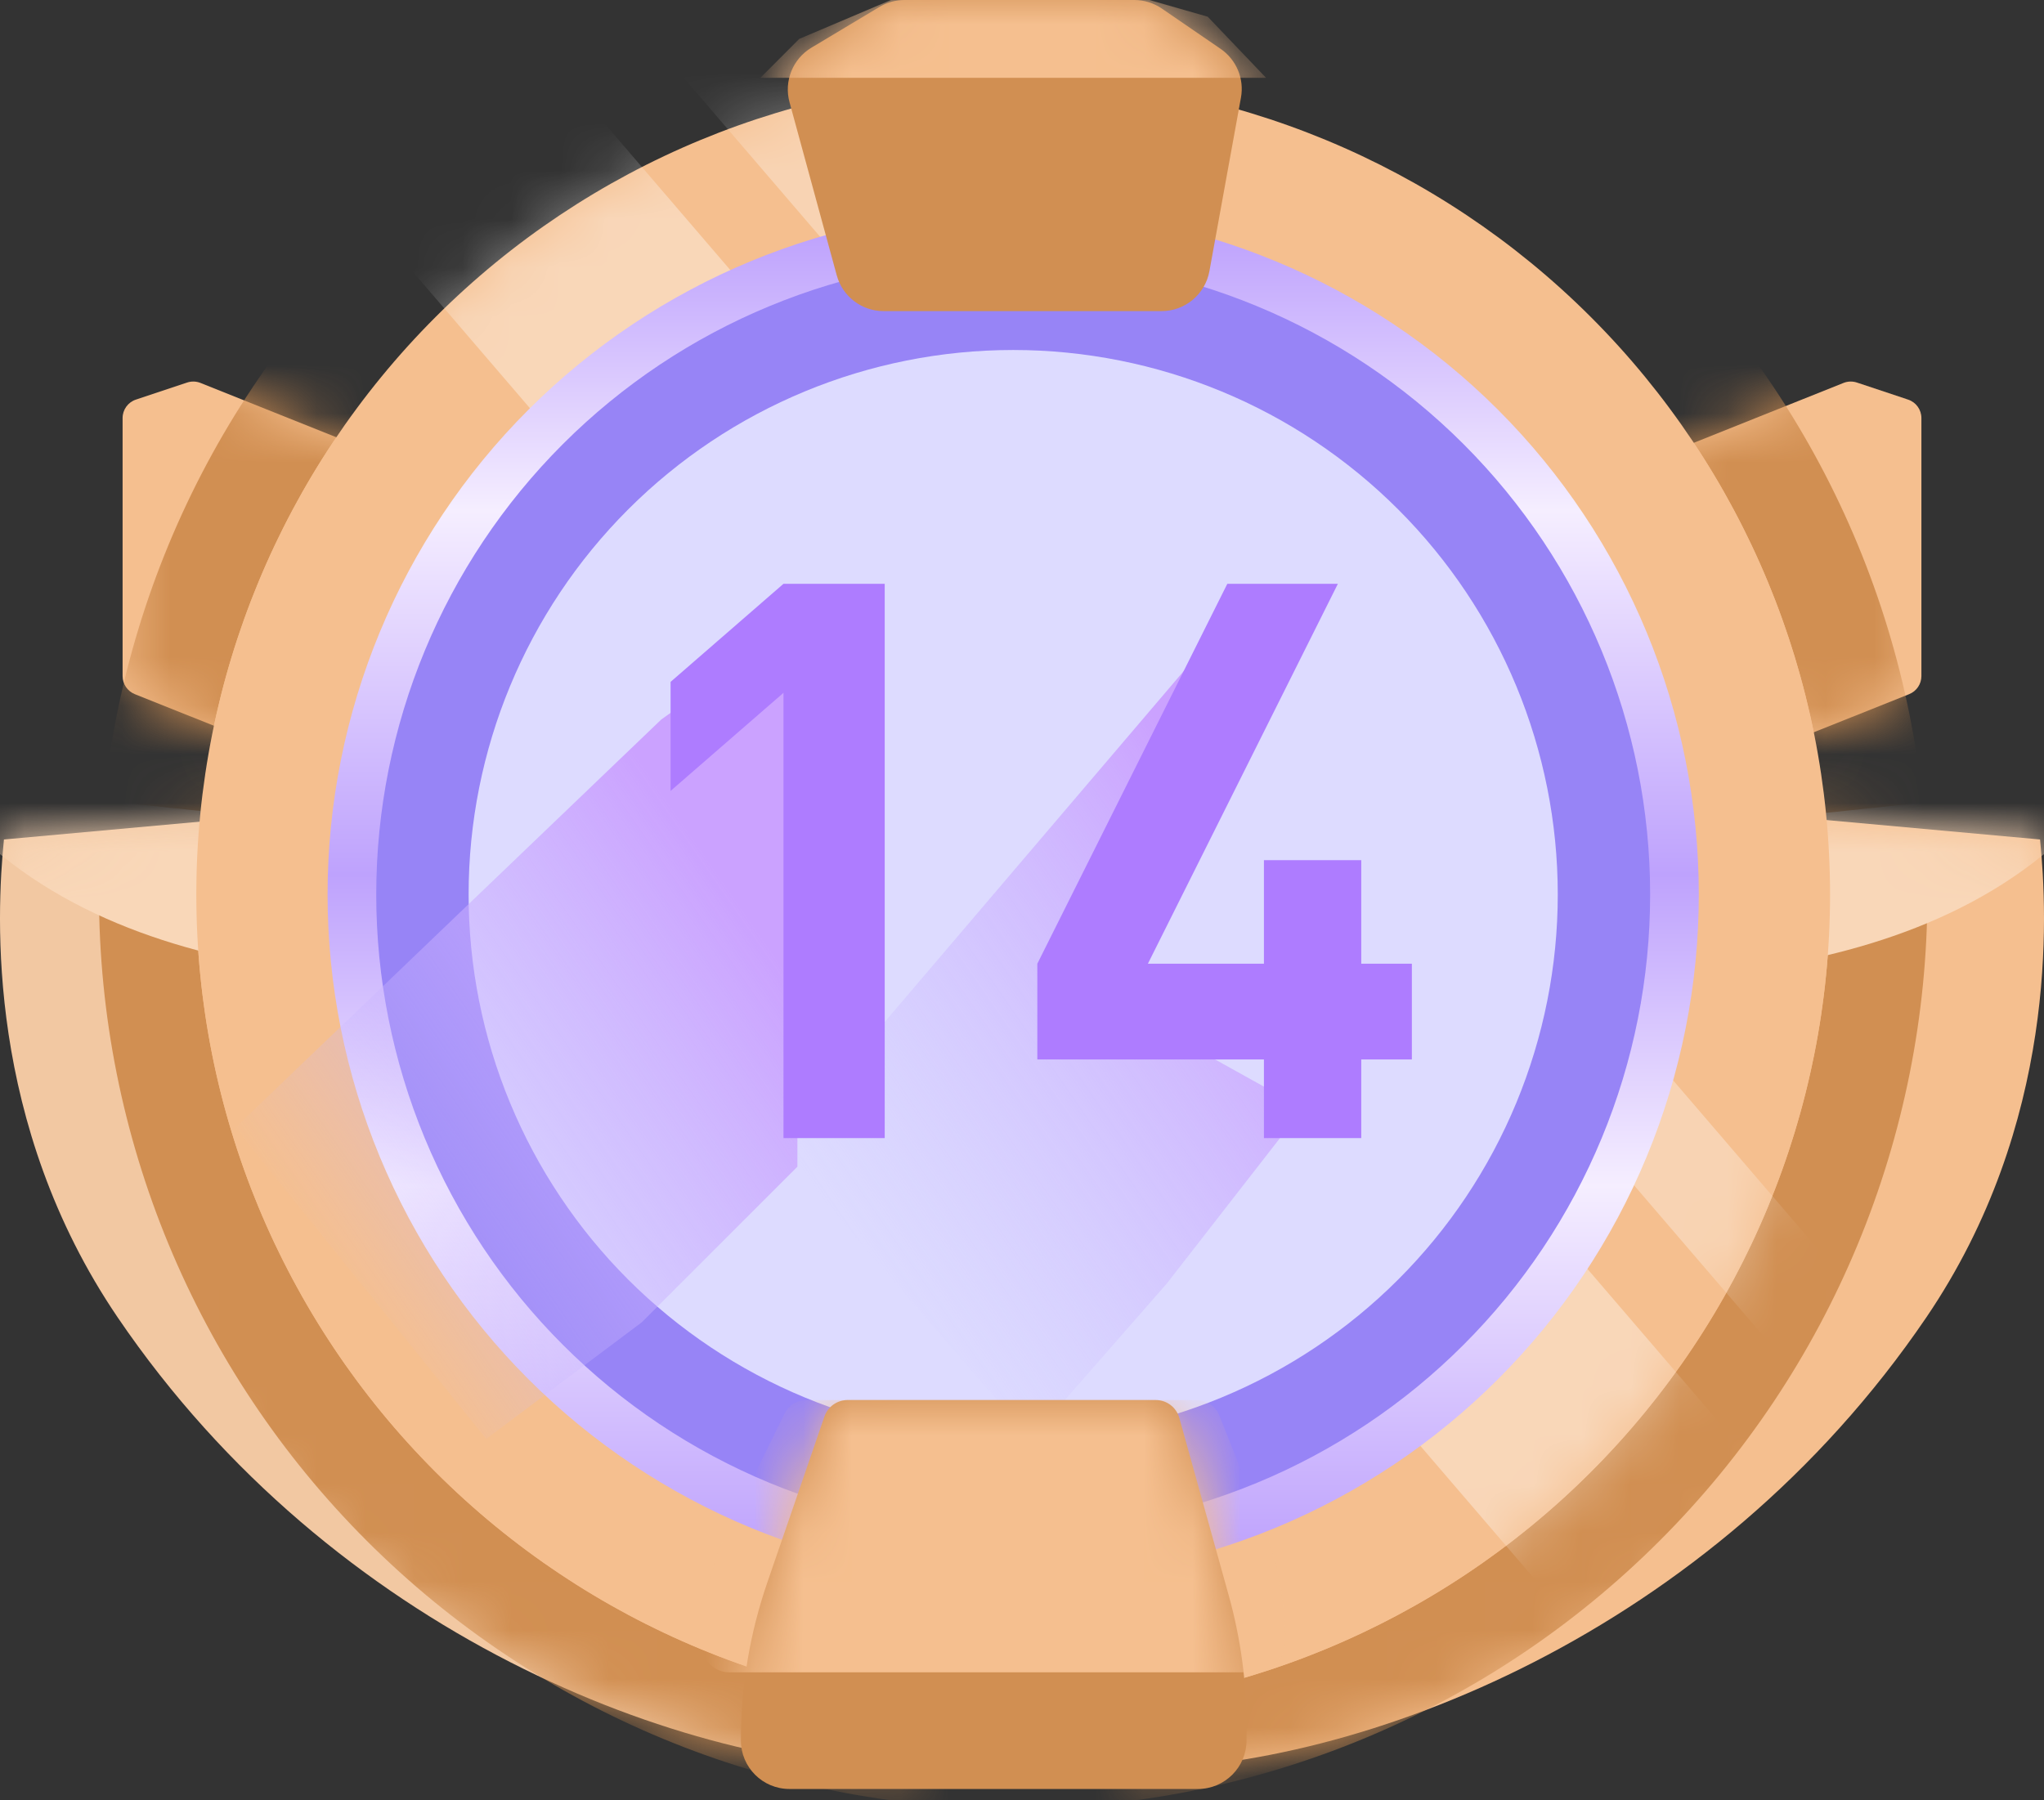 <svg width="42" height="37" viewBox="0 0 42 37" fill="none" xmlns="http://www.w3.org/2000/svg">
<rect x="0" y="0" width="42" height="37" fill="#333333" stroke="none"/>
<path d="M0.081 17.253L5.228 16.785L17.451 30.353L18.821 36.367C14.025 36.367 6.832 33.57 2.42 27.078C-0.287 23.094 -0.075 18.812 0.081 17.253Z" fill="#F2C8A2"/>
<mask id="mask0_10380_2835" style="mask-type:alpha" maskUnits="userSpaceOnUse" x="0" y="16" width="19" height="21">
<path d="M0.081 17.253L5.228 16.785L17.451 30.353L18.821 36.367C14.025 36.367 6.832 33.57 2.42 27.078C-0.287 23.094 -0.075 18.812 0.081 17.253Z" fill="#D18F52"/>
</mask>
<g mask="url(#mask0_10380_2835)">
<path d="M3.034 18.383C3.034 23.1 4.908 27.624 8.243 30.959C11.579 34.295 16.102 36.168 20.819 36.168C25.536 36.168 30.06 34.295 33.395 30.959C36.73 27.624 38.604 23.1 38.604 18.383C38.604 13.667 36.73 9.143 33.395 5.808C30.06 2.472 25.536 0.599 20.819 0.599C16.102 0.599 11.579 2.472 8.243 5.808C4.908 9.143 3.034 13.667 3.034 18.383Z" fill="#F5BF8F" stroke="#D18F52" stroke-width="2"/>
<path d="M-0.721 16.158L5.233 16.785L7.268 20.067C8.488 20.171 9.593 20.171 10.428 20.171H7.332L7.268 20.067C4.919 19.869 2.142 19.287 0.037 17.584C-0.649 17.029 0.037 17.584 -0.721 16.158Z" fill="#F9D7B8"/>
</g>
<path d="M2.77 14.266L4.761 15.062C4.886 15.112 5.027 15.096 5.138 15.02L10.698 11.17C10.961 10.988 10.915 10.588 10.619 10.47L4.12 7.87C4.032 7.835 3.935 7.832 3.845 7.862L2.792 8.213C2.629 8.267 2.519 8.42 2.519 8.592V13.894C2.519 14.058 2.618 14.205 2.77 14.266Z" fill="#F5BF8F"/>
<mask id="mask1_10380_2835" style="mask-type:alpha" maskUnits="userSpaceOnUse" x="2" y="7" width="9" height="9">
<path d="M2.77 14.266L4.761 15.062C4.886 15.112 5.027 15.096 5.138 15.02L10.698 11.17C10.961 10.988 10.915 10.588 10.619 10.47L4.12 7.87C4.032 7.835 3.935 7.832 3.845 7.862L2.792 8.213C2.629 8.267 2.519 8.42 2.519 8.592V13.894C2.519 14.058 2.618 14.205 2.77 14.266Z" fill="#F5BF8F"/>
</mask>
<g mask="url(#mask1_10380_2835)">
<path d="M3.034 18.384C3.034 23.1 4.908 27.624 8.243 30.959C11.579 34.295 16.102 36.169 20.819 36.169C25.536 36.169 30.06 34.295 33.395 30.959C36.73 27.624 38.604 23.1 38.604 18.384C38.604 13.667 36.73 9.143 33.395 5.808C30.06 2.472 25.536 0.599 20.819 0.599C16.102 0.599 11.579 2.472 8.243 5.808C4.908 9.143 3.034 13.667 3.034 18.384Z" fill="#F5BF8F" stroke="#D18F52" stroke-width="2"/>
</g>
<path d="M41.919 17.253L36.772 16.785L24.549 30.353L23.179 36.367C27.975 36.367 35.168 33.57 39.58 27.078C42.287 23.094 42.075 18.812 41.919 17.253Z" fill="#F5BF8F"/>
<mask id="mask2_10380_2835" style="mask-type:alpha" maskUnits="userSpaceOnUse" x="23" y="16" width="19" height="21">
<path d="M41.919 17.253L36.772 16.785L24.549 30.353L23.179 36.367C27.975 36.367 35.168 33.57 39.58 27.078C42.287 23.094 42.075 18.812 41.919 17.253Z" fill="#F5BF8F"/>
</mask>
<g mask="url(#mask2_10380_2835)">
<path d="M3.034 18.383C3.034 23.1 4.908 27.624 8.243 30.959C11.579 34.295 16.102 36.168 20.819 36.168C25.536 36.168 30.06 34.295 33.395 30.959C36.73 27.624 38.604 23.1 38.604 18.383C38.604 13.667 36.73 9.143 33.395 5.808C30.06 2.472 25.536 0.599 20.819 0.599C16.102 0.599 11.579 2.472 8.243 5.808C4.908 9.143 3.034 13.667 3.034 18.383Z" fill="#F5BF8F" stroke="#D18F52" stroke-width="2"/>
<path d="M42.721 16.158L36.767 16.785L34.732 20.067C33.512 20.171 32.407 20.171 31.572 20.171H34.668L34.732 20.067C37.081 19.869 39.858 19.287 41.963 17.584C42.648 17.029 41.963 17.584 42.721 16.158Z" fill="#F9D7B8"/>
</g>
<path d="M39.23 14.266L37.239 15.062C37.114 15.112 36.973 15.096 36.862 15.02L31.302 11.17C31.039 10.988 31.084 10.588 31.381 10.47L37.88 7.87C37.968 7.835 38.065 7.832 38.155 7.862L39.208 8.213C39.371 8.267 39.481 8.42 39.481 8.592V13.894C39.481 14.058 39.382 14.205 39.23 14.266Z" fill="#F5BF8F"/>
<mask id="mask3_10380_2835" style="mask-type:alpha" maskUnits="userSpaceOnUse" x="31" y="7" width="9" height="9">
<path d="M39.23 14.266L37.239 15.062C37.114 15.112 36.973 15.096 36.862 15.02L31.302 11.17C31.039 10.988 31.084 10.588 31.381 10.47L37.88 7.87C37.968 7.835 38.065 7.832 38.155 7.862L39.208 8.213C39.371 8.267 39.481 8.42 39.481 8.592V13.894C39.481 14.058 39.382 14.205 39.23 14.266Z" fill="#F5BF8F"/>
</mask>
<g mask="url(#mask3_10380_2835)">
<path d="M3.034 18.384C3.034 23.1 4.908 27.624 8.243 30.959C11.579 34.295 16.102 36.169 20.819 36.169C25.536 36.169 30.06 34.295 33.395 30.959C36.73 27.624 38.604 23.1 38.604 18.384C38.604 13.667 36.73 9.143 33.395 5.808C30.06 2.472 25.536 0.599 20.819 0.599C16.102 0.599 11.579 2.472 8.243 5.808C4.908 9.143 3.034 13.667 3.034 18.384Z" fill="#F5BF8F" stroke="#D18F52" stroke-width="2"/>
</g>
<path d="M4.034 18.383C4.034 22.835 5.803 27.104 8.95 30.252C12.098 33.4 16.367 35.168 20.819 35.168C25.271 35.168 29.54 33.4 32.688 30.252C35.836 27.104 37.604 22.835 37.604 18.383C37.604 13.932 35.836 9.662 32.688 6.515C29.54 3.367 25.271 1.599 20.819 1.599C16.367 1.599 12.098 3.367 8.95 6.515C5.803 9.662 4.034 13.932 4.034 18.383Z" fill="#F5BF8F"/>
<mask id="mask4_10380_2835" style="mask-type:alpha" maskUnits="userSpaceOnUse" x="4" y="1" width="34" height="35">
<path d="M4.034 18.384C4.034 22.835 5.803 27.105 8.95 30.252C12.098 33.4 16.367 35.169 20.819 35.169C25.271 35.169 29.54 33.4 32.688 30.252C35.836 27.105 37.604 22.835 37.604 18.384C37.604 13.932 35.836 9.663 32.688 6.515C29.54 3.367 25.271 1.599 20.819 1.599C16.367 1.599 12.098 3.367 8.95 6.515C5.803 9.663 4.034 13.932 4.034 18.384Z" fill="#C48566"/>
</mask>
<g mask="url(#mask4_10380_2835)">
<rect x="7.231" y="4.126" width="4.974" height="39.964" transform="rotate(-40.627 7.231 4.126)" fill="white" fill-opacity="0.37"/>
<rect x="12.027" y="-0.758" width="2.014" height="39.964" transform="rotate(-40.627 12.027 -0.758)" fill="white" fill-opacity="0.32"/>
</g>
<path d="M7.231 18.383C7.231 20.168 7.583 21.935 8.266 23.583C8.949 25.232 9.949 26.73 11.211 27.991C12.473 29.253 13.971 30.254 15.619 30.937C17.268 31.62 19.035 31.971 20.819 31.971C22.604 31.971 24.37 31.62 26.019 30.937C27.668 30.254 29.166 29.253 30.427 27.991C31.689 26.73 32.69 25.232 33.373 23.583C34.056 21.935 34.407 20.168 34.407 18.383C34.407 14.78 32.975 11.323 30.427 8.775C27.879 6.227 24.423 4.796 20.819 4.796C17.215 4.796 13.759 6.227 11.211 8.775C8.663 11.323 7.231 14.78 7.231 18.383Z" fill="#9784F6" stroke="url(#paint0_linear_10380_2835)"/>
<path d="M9.629 18.383C9.629 19.853 9.918 21.308 10.481 22.666C11.043 24.023 11.867 25.257 12.906 26.296C13.945 27.335 15.179 28.159 16.537 28.721C17.894 29.284 19.349 29.573 20.819 29.573C22.288 29.573 23.743 29.284 25.101 28.721C26.459 28.159 27.692 27.335 28.731 26.296C29.77 25.257 30.595 24.023 31.157 22.666C31.719 21.308 32.009 19.853 32.009 18.383C32.009 15.416 30.83 12.569 28.731 10.471C26.633 8.372 23.787 7.193 20.819 7.193C17.851 7.193 15.005 8.372 12.906 10.471C10.808 12.569 9.629 15.416 9.629 18.383Z" fill="#DDDBFF"/>
<g style="mix-blend-mode:darken">
<path d="M4.833 23.179L13.588 14.787L16.385 12.789V15.986V23.978L13.188 27.175L9.991 29.573L4.833 23.179Z" fill="url(#paint1_linear_10380_2835)"/>
</g>
<g style="mix-blend-mode:darken">
<path d="M15.985 23.579L25.177 12.789H26.376L23.179 20.781L26.776 22.779L23.978 26.376L21.181 29.573L15.985 23.579Z" fill="url(#paint2_linear_10380_2835)"/>
</g>
<path d="M18.179 23.39H16.099V14.239L13.779 16.255V14.014L16.099 11.998H18.179V23.39ZM29.011 21.774H27.971V23.39H25.971V21.774H21.315V19.806L25.219 11.998H27.491L23.587 19.806H25.971V17.678H27.971V19.806H29.011V21.774Z" fill="#AE7CFF"/>
<path d="M15.766 32.526L16.941 29.111C17.011 28.91 17.201 28.774 17.414 28.774H23.75C23.975 28.774 24.172 28.924 24.232 29.14L25.247 32.786C25.491 33.66 25.614 34.562 25.614 35.47V35.767C25.614 36.319 25.167 36.767 24.614 36.767H16.221C15.67 36.767 15.224 36.321 15.224 35.77C15.224 34.666 15.407 33.57 15.766 32.526Z" fill="#D18F52"/>
<mask id="mask5_10380_2835" style="mask-type:alpha" maskUnits="userSpaceOnUse" x="15" y="28" width="11" height="9">
<path d="M15.766 32.526L16.941 29.111C17.011 28.91 17.201 28.774 17.414 28.774H23.75C23.975 28.774 24.172 28.924 24.232 29.14L25.247 32.786C25.491 33.66 25.614 34.562 25.614 35.47V35.767C25.614 36.319 25.167 36.767 24.614 36.767H16.221C15.67 36.767 15.224 36.321 15.224 35.77C15.224 34.666 15.407 33.57 15.766 32.526Z" fill="#EAB04F"/>
</mask>
<g mask="url(#mask5_10380_2835)">
<path d="M14.999 31.334L16.12 29.054C16.204 28.883 16.378 28.774 16.569 28.774H24.59C24.794 28.774 24.978 28.899 25.054 29.089L25.96 31.365C26.259 32.118 26.413 32.92 26.413 33.73C26.413 34.083 26.127 34.369 25.774 34.369H14.985C14.675 34.369 14.424 34.118 14.424 33.808C14.424 32.95 14.621 32.104 14.999 31.334Z" fill="#F5BF8F"/>
</g>
<path d="M16.673 0.98L18.07 0.143C18.225 0.049 18.403 0 18.584 0H23.307C23.509 0 23.706 0.061 23.872 0.175L25.081 1.004C25.406 1.227 25.57 1.62 25.499 2.007L24.851 5.573C24.764 6.049 24.35 6.394 23.867 6.394H18.157C17.706 6.394 17.311 6.092 17.193 5.657L16.223 2.101C16.105 1.669 16.289 1.211 16.673 0.98Z" fill="#D18F52"/>
<mask id="mask6_10380_2835" style="mask-type:alpha" maskUnits="userSpaceOnUse" x="16" y="0" width="10" height="7">
<path d="M16.673 0.98L18.07 0.143C18.225 0.049 18.403 0 18.584 0H23.307C23.509 0 23.706 0.061 23.872 0.175L25.081 1.004C25.406 1.227 25.57 1.62 25.499 2.007L24.851 5.573C24.764 6.049 24.35 6.394 23.867 6.394H18.157C17.706 6.394 17.311 6.092 17.193 5.657L16.223 2.101C16.105 1.669 16.289 1.211 16.673 0.98Z" fill="#D18F52"/>
</mask>
<g mask="url(#mask6_10380_2835)">
<path d="M16.423 0.799L18.307 0H23.617L24.816 0.343L26.015 1.599H15.624L16.423 0.799Z" fill="#F5BF8F"/>
</g>
<defs>
<linearGradient id="paint0_linear_10380_2835" x1="20.819" y1="4.796" x2="20.819" y2="31.971" gradientUnits="userSpaceOnUse">
<stop stop-color="#BEA2FD"/>
<stop offset="0.21" stop-color="#F5EEFF"/>
<stop offset="0.485" stop-color="#BEA2FD"/>
<stop offset="0.72" stop-color="#F5EEFF"/>
<stop offset="1" stop-color="#BEA2FD"/>
</linearGradient>
<linearGradient id="paint1_linear_10380_2835" x1="18.154" y1="21.61" x2="8.324" y2="28.416" gradientUnits="userSpaceOnUse">
<stop offset="0.06" stop-color="#CBA2FF"/>
<stop offset="1" stop-color="#C9BFFF" stop-opacity="0"/>
</linearGradient>
<linearGradient id="paint2_linear_10380_2835" x1="29.344" y1="21.61" x2="19.514" y2="28.416" gradientUnits="userSpaceOnUse">
<stop offset="0.06" stop-color="#CBA2FF"/>
<stop offset="1" stop-color="#C9BFFF" stop-opacity="0"/>
</linearGradient>
</defs>
</svg>
